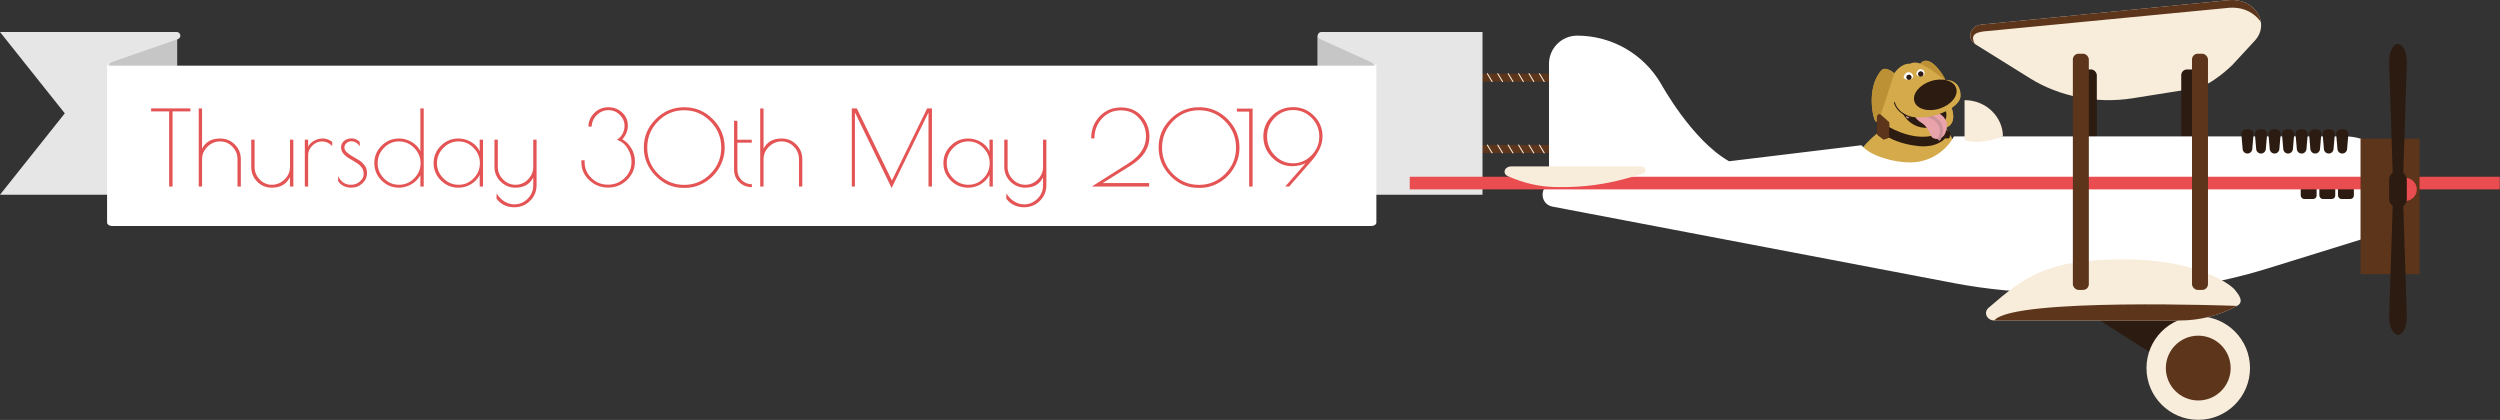 <?xml version="1.0" encoding="UTF-8"?>
<svg width="2399px" height="403px" viewBox="0 0 2399 403" version="1.1" xmlns="http://www.w3.org/2000/svg" xmlns:xlink="http://www.w3.org/1999/xlink">
    <rect x="0" y="0" width="2399" height="403" fill="#333333" stroke="none"/>
    <!-- Generator: Sketch 50 (54983) - http://www.bohemiancoding.com/sketch -->
    <title>plane</title>
    <desc>Created with Sketch.</desc>
    <defs></defs>
    <g id="Page-1" stroke="none" stroke-width="1" fill="none" fill-rule="evenodd">
        <g id="plane">
            <g id="Banner" transform="translate(0, 30)">
                <rect id="Rectangle-path" fill="#5C351B" fill-rule="nonzero" transform="translate(1454.525, 44.535) rotate(90) translate(-1454.525, -44.535) " x="1450.69" y="12.62" width="7.67" height="63.83"></rect>
                <path d="M1427.25,40.69 L1431.81,48.25" id="Shape" stroke="#F8ECDB" stroke-linecap="round"></path>
                <path d="M1437.25,40.69 L1441.81,48.25" id="Shape" stroke="#F8ECDB" stroke-linecap="round"></path>
                <path d="M1447.25,40.69 L1451.81,48.25" id="Shape" stroke="#F8ECDB" stroke-linecap="round"></path>
                <path d="M1457.25,40.69 L1461.81,48.25" id="Shape" stroke="#F8ECDB" stroke-linecap="round"></path>
                <path d="M1467.25,40.69 L1471.81,48.25" id="Shape" stroke="#F8ECDB" stroke-linecap="round"></path>
                <path d="M1477.25,40.69 L1481.81,48.25" id="Shape" stroke="#F8ECDB" stroke-linecap="round"></path>
                <rect id="Rectangle-path" fill="#5C351B" fill-rule="nonzero" transform="translate(1454.525, 113.015) rotate(90) translate(-1454.525, -113.015) " x="1450.69" y="81.1" width="7.67" height="63.83"></rect>
                <path d="M1427.25,109.18 L1431.81,116.74" id="Shape" stroke="#F8ECDB" stroke-linecap="round"></path>
                <path d="M1437.25,109.18 L1441.81,116.74" id="Shape" stroke="#F8ECDB" stroke-linecap="round"></path>
                <path d="M1447.25,109.18 L1451.81,116.74" id="Shape" stroke="#F8ECDB" stroke-linecap="round"></path>
                <path d="M1457.25,109.18 L1461.81,116.74" id="Shape" stroke="#F8ECDB" stroke-linecap="round"></path>
                <path d="M1467.25,109.18 L1471.81,116.74" id="Shape" stroke="#F8ECDB" stroke-linecap="round"></path>
                <path d="M1477.25,109.18 L1481.81,116.74" id="Shape" stroke="#F8ECDB" stroke-linecap="round"></path>
                <polygon id="Shape" fill="#C6C6C6" fill-rule="nonzero" points="1317.93 0.7 1268.04 0.7 1264.2 4.2 1264.2 54.42 1317.93 54.42"></polygon>
                <polygon id="Shape" fill="#C6C6C6" fill-rule="nonzero" points="166.51 0.7 101.69 0.7 101.69 54.42 170.04 54.42 170.04 4.04"></polygon>
                <path d="M1266.59,7.42 L1315.86,29.76 C1317.131,30.334 1317.943,31.605 1317.93,33 L1317.93,156.85 L1422.62,156.85 L1422.62,0.69 L1268,0.69 C1266.347,0.706 1264.928,1.87 1264.589,3.488 C1264.25,5.106 1265.082,6.742 1266.59,7.42 Z" id="Shape" fill="#E6E6E6" fill-rule="nonzero"></path>
                <path d="M106.76,29.76 C105.489,30.334 104.677,31.605 104.69,33 L104.69,156.85 L0,156.85 L62.17,78.77 L0,0.7 L169.51,0.7 C171.178,0.678 172.632,1.83 172.993,3.459 C173.354,5.088 172.521,6.746 171,7.43 L106.76,29.76 Z" id="Shape" fill="#E6E6E6" fill-rule="nonzero"></path>
            </g>
            <g id="Layer_11" transform="translate(102, 0)" fill-rule="nonzero">
                <path d="M1770.36,102.34 C1770.36,102.34 1777.42,118.43 1764.93,122.71 C1764.93,122.71 1776.33,137.12 1777.59,155.21 L1683.7,154.1 L1681.77,146.41 L1712.83,116.67 L1722.6,105.39 L1770.36,102.34 Z" id="Shape" fill="#AD7C46"></path>
                <path d="M1710.84,121.92 C1710.84,121.92 1742.5,141.1 1764.93,124.45 C1764.93,124.45 1770.36,126.08 1769.45,129.52 C1768.54,132.96 1769.09,133.14 1764.57,132.78 C1764.57,132.78 1757.15,142.01 1739.06,140.2 C1720.97,138.39 1710.84,132.06 1710.84,132.06 L1705.59,133.87 L1699.08,128.99 L1699.08,111.79 C1699.08,111.79 1700.35,108.35 1702.34,109.79 C1704.33,111.23 1711.02,117.39 1711.02,117.39 L1710.84,121.92 Z" id="Shape" fill="#2C1B11"></path>
                <path d="M1770.36,102.34 C1770.36,102.34 1777.42,118.43 1764.93,122.71 C1764.93,122.71 1776.33,137.12 1777.59,155.21 C1777.59,155.21 1703.65,165.46 1683.7,154.1 L1681.77,146.41 L1712.83,116.67 L1722.6,105.39 L1770.36,102.34 Z" id="Shape" fill="#D4AA4B"></path>
                <path d="M1710.84,121.92 C1710.84,121.92 1742.5,141.1 1764.93,124.45 C1764.93,124.45 1770.36,126.08 1769.45,129.52 C1768.54,132.96 1769.09,133.14 1764.57,132.78 C1764.57,132.78 1757.15,142.01 1739.06,140.2 C1720.97,138.39 1710.84,132.06 1710.84,132.06 L1705.59,133.87 L1699.08,128.99 L1699.08,111.79 C1699.08,111.79 1700.35,108.35 1702.34,109.79 C1704.33,111.23 1711.02,117.39 1711.02,117.39 L1710.84,121.92 Z" id="Shape" fill="#2C1B11"></path>
                <path d="M1723.63,108.29 C1723.63,108.29 1732.37,128.29 1756.63,121.19 C1773.36,116.32 1762.06,98.4 1762.06,98.4 L1723.63,108.29 Z" id="Shape" fill="#2C1B11"></path>
                <path d="M1754.08,106.72 C1754.08,106.72 1772.28,111.72 1764.25,128.79 C1760.42,135.42 1752.67,133.64 1751.37,130.96 C1750.07,128.28 1747.03,121.19 1743.23,118.84 C1739.43,116.49 1733.23,111.6 1733.9,107.44 C1734.57,103.28 1754.08,106.72 1754.08,106.72 Z" id="Shape" fill="#E8A3AB"></path>
                <path d="M1759,134.87 C1758.486,134.871 1758.007,134.609 1757.731,134.175 C1757.455,133.74 1757.421,133.195 1757.64,132.73 C1759.81,128.15 1760.12,124.11 1758.59,120.73 C1756.06,115.18 1749.21,112.97 1748.49,112.73 C1739.64,111.18 1731.06,110.98 1730.1,112.29 C1730.041,112.68 1729.828,113.029 1729.508,113.259 C1729.187,113.489 1728.788,113.579 1728.4,113.51 C1727.579,113.362 1727.027,112.584 1727.16,111.76 C1727.293,110.946 1727.756,110.222 1728.44,109.76 C1732.3,107 1746.31,109.29 1749.08,109.76 L1749.22,109.76 C1749.58,109.86 1758.04,112.28 1761.3,119.38 C1763.23,123.59 1762.91,128.48 1760.3,133.91 C1760.091,134.456 1759.583,134.831 1759,134.87 Z" id="Shape" fill="#CC929A"></path>
                <path d="M1681.78,146.4 C1686.706,139.525 1692.55,133.358 1699.15,128.07 L1704.34,113.6 C1704.34,113.6 1702.53,111.67 1702.53,109.74 C1702.53,107.81 1700.48,117.46 1698.07,116.61 C1695.66,115.76 1688.22,84.87 1703.38,67.52 C1707.32,63.01 1715.8,70.26 1715.8,70.26 C1715.8,70.26 1721.8,60.64 1730.87,61.12 C1734.005,59.612 1737.655,59.612 1740.79,61.12 C1740.79,61.12 1746.57,51.85 1758.49,66.81 C1765.6,75.73 1764.13,76.7 1764.13,76.7 C1764.13,76.7 1778.63,75.03 1779.48,91.06 C1780.33,107.09 1736.73,119.99 1723.64,108.3 L1681.78,146.4 Z" id="Shape" fill="#D4AA4B"></path>
                <path d="M1702.52,109.74 C1702.52,107.81 1700.47,117.46 1698.06,116.61 C1695.65,115.76 1688.21,84.87 1703.37,67.52 C1707.31,63.01 1715.79,70.26 1715.79,70.26 C1715.79,70.26 1702.52,111.67 1702.52,109.74 Z" id="Shape" fill="#BC9035"></path>
                <path d="M1710.84,121.92 L1710.84,132 L1705.59,133.81 L1699.08,128.93 L1699.08,111.79 C1699.08,111.79 1700.35,108.35 1702.34,109.79 C1704.33,111.23 1711.02,117.39 1711.02,117.39 L1710.84,121.92 Z" id="Shape" fill="#5C351B"></path>
                <path d="M1733.89,73.53 C1733.89,74.71 1731.73,76.7 1729.06,76.7 C1727.372,76.62 1725.797,75.832 1724.72,74.53 C1724.72,72.38 1726.72,69.29 1729.42,69.29 C1731.824,69.228 1733.825,71.126 1733.89,73.53 Z" id="Shape" fill="#FFFFFF"></path>
                <g id="Group" transform="translate(1727, 71)">
                    <circle id="Oval" fill="#99682D" cx="2.84" cy="3.16" r="1.53"></circle>
                    <path d="M2.84,2.63 C3.133,2.63 3.37,2.867 3.37,3.16 C3.37,3.453 3.133,3.69 2.84,3.69 C2.547,3.69 2.31,3.453 2.31,3.16 C2.31,2.867 2.547,2.63 2.84,2.63 Z M2.84,0.63 C1.443,0.63 0.31,1.763 0.31,3.16 C0.31,4.557 1.443,5.69 2.84,5.69 C4.237,5.69 5.37,4.557 5.37,3.16 C5.37,1.763 4.237,0.63 2.84,0.63 Z" id="Shape" fill="#2C1B12"></path>
                </g>
                <path d="M1744.85,70.09 C1744.85,72.34 1743.03,73.44 1740.78,73.44 C1740.78,73.44 1737.03,73.19 1737.03,70.95 C1737.03,68.71 1738.9,66.39 1741.14,66.39 C1743.142,66.49 1744.745,68.088 1744.85,70.09 Z" id="Shape" fill="#FFFFFF"></path>
                <g id="Group" transform="translate(1738, 68)">
                    <circle id="Oval" fill="#99682D" cx="3.14" cy="2.99" r="1.62"></circle>
                    <path d="M3.14,2.37 C3.482,2.37 3.76,2.648 3.76,2.99 C3.76,3.332 3.482,3.61 3.14,3.61 C2.798,3.61 2.52,3.332 2.52,2.99 C2.52,2.648 2.798,2.37 3.14,2.37 Z M3.14,0.37 C1.693,0.37 0.52,1.543 0.52,2.99 C0.52,4.437 1.693,5.61 3.14,5.61 C4.587,5.61 5.76,4.437 5.76,2.99 C5.76,1.543 4.587,0.37 3.14,0.37 Z" id="Shape" fill="#2C1B12"></path>
                </g>
                <circle id="Oval" fill="#2C1B12" cx="1729.84" cy="74.16" r="1.38"></circle>
                <circle id="Oval" fill="#2C1B12" cx="1741.14" cy="70.99" r="1.36"></circle>
                <ellipse id="Oval" fill="#2C1B11" transform="translate(1755.12, 91.003) rotate(-17.96) translate(-1755.12, -91.003) " cx="1755.12" cy="91.003" rx="21.04" ry="13.84"></ellipse>
                <path d="M1740.78,61.12 C1740.78,61.12 1746.56,51.85 1758.48,66.81 C1765.59,75.73 1764.12,76.7 1764.12,76.7 C1764.12,76.7 1751.73,66 1740.78,61.12 Z" id="Shape" fill="#BC9035"></path>
                <path d="M1735.56,113.74 C1731.11,113.37 1718.8,109.91 1715.35,98.55 C1715.298,98.371 1715.346,98.179 1715.474,98.044 C1715.603,97.91 1715.794,97.855 1715.974,97.899 C1716.155,97.944 1716.298,98.081 1716.35,98.26 C1719.63,109.08 1731.42,112.38 1735.68,112.74 C1735.956,112.74 1736.18,112.964 1736.18,113.24 C1736.18,113.516 1735.956,113.74 1735.68,113.74 L1735.56,113.74 Z" id="Shape" fill="#2C1B11"></path>
                <polygon id="Shape" fill="#2C1B11" points="1971.78 344.87 1876.44 284.2 2021.11 284.2"></polygon>
                <path d="M1799.44,23.59 L2036.6,0.17 C2061.35,-2.27 2077.14,22.35 2061.6,39.17 L2040.12,62.41 C2040.12,62.41 2020.07,82.27 2005,84.66 L1944.61,94.27 C1910.07,99.77 1874.43,92.84 1845.95,75.11 L1793.74,42.6 C1784.79,37 1788.42,24.76 1799.44,23.59 Z" id="Shape" fill="#F8ECDB"></path>
                <path d="M2037.34,7.45 L1805.43,29.78 C1796.88,30.4 1787.18,31.92 1793.15,42.17 C1784.97,36.4 1788.69,24.73 1799.44,23.59 L2036.6,0.17 C2053.21,-1.47 2065.79,9.09 2067.6,21.29 C2067.56,21.29 2058.65,6 2037.34,7.45 Z" id="Shape" fill="#5C351B"></path>
                <rect id="Rectangle-path" fill="#2C1B11" x="1991.11" y="66.63" width="15.33" height="196.47" rx="5.54"></rect>
                <rect id="Rectangle-path" fill="#2C1B11" x="1894.78" y="66.63" width="15.33" height="196.47" rx="5.54"></rect>
                <path d="M2195.91,163.78 C2188.5,143.987 2169.585,130.871 2148.45,130.87 L1775.45,130.87 L1773.01,130.87 C1764.648,146.269 1748.533,155.861 1731.01,155.87 C1716.01,155.87 1693.01,150.15 1684.24,139.37 L1557.24,154.74 C1521.57,134.66 1492,80.55 1492,80.55 C1475.33,51.858 1444.653,34.201 1411.47,34.2 C1396.525,34.2 1384.41,46.315 1384.41,61.26 L1384.41,162.14 C1384.405,166.735 1385.575,171.255 1387.81,175.27 C1375.28,177.53 1374.92,195.85 1387.81,198.27 L1772.9,271.64 C1804.95,277.747 1837.504,280.82 1870.13,280.82 L1920.41,280.82 C1972.558,280.821 2024.41,272.97 2074.22,257.53 L2163.42,229.88 C2184.624,223.304 2199.077,203.69 2199.08,181.49 C2199.091,175.445 2198.017,169.446 2195.91,163.78 Z" id="Shape" fill="#FFFFFF"></path>
                <g id="Group" transform="translate(1250, 124)">
                    <rect id="Rectangle-path" fill="#2C1B11" x="855.78" y="51.7" width="15.25" height="15.25" rx="3.32"></rect>
                    <rect id="Rectangle-path" fill="#2C1B11" x="873.65" y="51.7" width="15.25" height="15.25" rx="3.32"></rect>
                    <rect id="Rectangle-path" fill="#2C1B11" x="891.53" y="51.7" width="15.25" height="15.25" rx="3.32"></rect>
                    <rect id="Rectangle-path" fill="#EA4D50" x="0.79" y="45.61" width="1045.98" height="12.12"></rect>
                    <rect id="Rectangle-path" fill="#5C351B" x="913.17" y="9.05" width="56.61" height="130.05"></rect>
                    <path d="M804.65,23.33 C802.249,23.329 800.247,21.492 800.04,19.1 L798.84,5.1 C798.737,3.813 799.176,2.541 800.051,1.592 C800.927,0.642 802.159,0.101 803.45,0.1 L805.86,0.1 C807.151,0.101 808.383,0.642 809.259,1.592 C810.134,2.541 810.573,3.813 810.47,5.1 L809.27,19.1 C809.062,21.496 807.055,23.334 804.65,23.33 Z" id="Shape" fill="#2C1B11"></path>
                    <path d="M817.65,23.33 C815.249,23.329 813.247,21.492 813.04,19.1 L811.84,5.1 C811.737,3.813 812.176,2.541 813.051,1.592 C813.927,0.642 815.159,0.101 816.45,0.1 L818.86,0.1 C820.151,0.101 821.383,0.642 822.259,1.592 C823.134,2.541 823.573,3.813 823.47,5.1 L822.27,19.1 C822.062,21.496 820.055,23.334 817.65,23.33 Z" id="Shape" fill="#2C1B11"></path>
                    <path d="M830.65,23.33 C828.249,23.329 826.247,21.492 826.04,19.1 L824.84,5.1 C824.737,3.813 825.176,2.541 826.051,1.592 C826.927,0.642 828.159,0.101 829.45,0.1 L831.86,0.1 C833.151,0.101 834.383,0.642 835.259,1.592 C836.134,2.541 836.573,3.813 836.47,5.1 L835.27,19.1 C835.062,21.496 833.055,23.334 830.65,23.33 Z" id="Shape" fill="#2C1B11"></path>
                    <path d="M843.65,23.33 C841.249,23.329 839.247,21.492 839.04,19.1 L837.84,5.1 C837.737,3.813 838.176,2.541 839.051,1.592 C839.927,0.642 841.159,0.101 842.45,0.1 L844.86,0.1 C846.151,0.101 847.383,0.642 848.259,1.592 C849.134,2.541 849.573,3.813 849.47,5.1 L848.27,19.1 C848.062,21.496 846.055,23.334 843.65,23.33 Z" id="Shape" fill="#2C1B11"></path>
                    <path d="M856.65,23.33 C854.249,23.329 852.247,21.492 852.04,19.1 L850.84,5.1 C850.737,3.813 851.176,2.541 852.051,1.592 C852.927,0.642 854.159,0.101 855.45,0.1 L857.86,0.1 C859.151,0.101 860.383,0.642 861.259,1.592 C862.134,2.541 862.573,3.813 862.47,5.1 L861.27,19.1 C861.062,21.496 859.055,23.334 856.65,23.33 Z" id="Shape" fill="#2C1B11"></path>
                    <path d="M869.65,23.33 C867.249,23.329 865.247,21.492 865.04,19.1 L863.84,5.1 C863.737,3.813 864.176,2.541 865.051,1.592 C865.927,0.642 867.159,0.101 868.45,0.1 L870.86,0.1 C872.151,0.101 873.383,0.642 874.259,1.592 C875.134,2.541 875.573,3.813 875.47,5.1 L874.27,19.1 C874.062,21.496 872.055,23.334 869.65,23.33 Z" id="Shape" fill="#2C1B11"></path>
                    <path d="M882.65,23.33 C880.249,23.329 878.247,21.492 878.04,19.1 L876.84,5.1 C876.737,3.813 877.176,2.541 878.051,1.592 C878.927,0.642 880.159,0.101 881.45,0.1 L883.86,0.1 C885.151,0.101 886.383,0.642 887.259,1.592 C888.134,2.541 888.573,3.813 888.47,5.1 L887.27,19.1 C887.062,21.496 885.055,23.334 882.65,23.33 Z" id="Shape" fill="#2C1B11"></path>
                    <path d="M895.65,23.33 C893.249,23.329 891.247,21.492 891.04,19.1 L889.84,5.1 C889.737,3.813 890.176,2.541 891.051,1.592 C891.927,0.642 893.159,0.101 894.45,0.1 L896.86,0.1 C898.151,0.101 899.383,0.642 900.259,1.592 C901.134,2.541 901.573,3.813 901.47,5.1 L900.27,19.1 C900.062,21.496 898.055,23.334 895.65,23.33 Z" id="Shape" fill="#2C1B11"></path>
                </g>
                <path d="M2206,170.67 C2205.349,170.673 2204.7,170.733 2204.06,170.85 C2205.347,174.291 2206.004,177.936 2206,181.61 C2206.013,185.368 2205.335,189.097 2204,192.61 C2208.142,193.407 2212.377,191.782 2214.921,188.418 C2217.466,185.054 2217.878,180.536 2215.983,176.768 C2214.089,172.999 2210.218,170.635 2206,170.67 Z" id="Shape" fill="#EA4D50"></path>
                <circle id="Oval" fill="#F8ECDB" cx="2007.44" cy="353.2" r="49.67"></circle>
                <circle id="Oval" fill="#5C351B" cx="2007.44" cy="353.2" r="31.09"></circle>
                <path d="M2042.48,278 C2038.53,273.18 2007.48,248.85 1934.9,248.85 C1862.32,248.85 1840.73,265.54 1806.21,295.39 C1801.11,299.8 1804.6,307.52 1811.7,307.52 L1989.25,307.52 C2008.622,307.585 2027.699,302.771 2044.72,293.52 C2051.75,289.63 2046.43,282.85 2042.48,278 Z" id="Shape" fill="#F8ECDB"></path>
                <path d="M1811.7,307.54 L1989.25,307.54 C2008.622,307.605 2027.699,302.791 2044.72,293.54 C2044.72,293.54 1828.88,285.37 1811.7,307.54 Z" id="Shape" fill="#5C351B"></path>
                <rect id="Rectangle-path" fill="#5C351B" x="2001.44" y="51.54" width="15.33" height="226.67" rx="5.54"></rect>
                <rect id="Rectangle-path" fill="#5C351B" x="1887.11" y="51.54" width="15.33" height="226.67" rx="5.54"></rect>
                <path d="M2199.11,181.74 C2196.52,181.74 2194.36,176.02 2194.11,168.53 L2190.64,61.23 C2190.48,56.34 2191.18,51.54 2192.5,48.48 C2196.13,40.06 2202.07,40.06 2205.7,48.48 C2207.02,51.55 2207.7,56.34 2207.56,61.23 L2204.09,168.53 C2203.86,176 2201.7,181.74 2199.11,181.74 Z" id="Shape" fill="#2C1B11"></path>
                <path d="M2199.11,181.74 C2201.7,181.74 2203.86,187.46 2204.11,194.95 L2207.58,302.25 C2207.74,307.14 2207.04,311.94 2205.72,315 C2202.09,323.42 2196.15,323.42 2192.52,315 C2191.2,311.93 2190.52,307.14 2190.66,302.25 L2194.13,194.95 C2194.36,187.46 2196.52,181.74 2199.11,181.74 Z" id="Shape" fill="#2C1B11"></path>
                <rect id="Rectangle-path" fill="#2C1B11" transform="translate(2199.095, 181.745) rotate(-180) translate(-2199.095, -181.745) " x="2190.62" y="163.96" width="16.95" height="35.57" rx="8.47"></rect>
                <path d="M1397.57,179.54 L1393.47,179.54 C1378.948,179.581 1364.55,176.867 1351.04,171.54 L1345.33,169.26 C1339.23,166.82 1341.47,159.69 1348.33,159.69 L1472.26,159.69 C1477.69,159.69 1479.01,165.54 1473.9,166.97 L1458.33,171.32 C1438.542,176.799 1418.102,179.565 1397.57,179.54 Z" id="Shape" fill="#F8ECDB"></path>
                <path d="M1820,130.87 C1820,130.87 1799,139.87 1783.19,134.37 L1783.19,96.11 C1804.59,96.11 1820,112.92 1820,130.87 Z" id="Shape" fill="#F8ECDB"></path>
                <path d="M3.649,63 C3.649,63 0.765,63 1.42,61.25 C0.994,61.786 0.768,62.393 0.765,63.01 L0.765,213.51 C0.765,215.349 2.842,216.84 5.404,216.84 L1214.126,216.84 C1216.688,216.84 1218.765,215.349 1218.765,213.51 L1218.765,63 C1218.761,62.383 1218.536,61.776 1218.11,61.24 C1218.765,63 1215.881,62.99 1215.881,62.99 L3.649,63 Z" id="Shape" fill="#FFFFFF"></path>
            </g>
            <path d="M182.7,104 L182.7,106.9 L165.6,106.9 L165.6,179 L162.3,179 L162.3,106.9 L145,106.9 L145,104 L182.7,104 Z M193.9,179 L190.7,179 L190.7,104.1 L193.9,104.1 L193.9,142.7 C197.233,136.167 203,132.9 211.2,132.9 C216.8,132.9 221.517,134.833 225.35,138.7 C229.183,142.567 231.1,147.267 231.1,152.8 L231.1,179 L227.9,179 L227.9,152.8 C227.9,148.133 226.267,144.117 223,140.75 C219.733,137.383 215.8,135.7 211.2,135.7 C206.6,135.7 202.567,137.4 199.1,140.8 C195.633,144.2 193.9,148.2 193.9,152.8 L193.9,179 Z M278.3,134 L281.5,134 L281.5,179 L278.3,179 L278.3,169.9 C274.9,176.7 269.1,180.1 260.9,180.1 C255.3,180.1 250.6,178.167 246.8,174.3 C243,170.433 241.1,165.733 241.1,160.2 L241.1,134 L244.3,134 L244.3,160.2 C244.3,164.8 245.917,168.8 249.15,172.2 C252.383,175.6 256.3,177.3 260.9,177.3 C265.5,177.3 269.55,175.6 273.05,172.2 C276.55,168.8 278.3,164.8 278.3,160.2 L278.3,134 Z M318.8,140.1 C315.867,137.167 312.633,135.7 309.1,135.7 C305.567,135.7 302.45,137.033 299.75,139.7 C297.05,142.367 295.7,145.467 295.7,149 L295.7,179 L292.5,179 L292.5,134 L295.7,134 L295.7,140.7 C296.9,138.433 298.767,136.567 301.3,135.1 C303.833,133.633 306.667,132.9 309.8,132.9 C312.933,132.9 315.933,133.967 318.8,136.1 L318.8,140.1 Z M337.1,135.6 C335.367,135.6 333.833,136.167 332.5,137.3 C331.167,138.433 330.5,139.833 330.5,141.5 C330.5,143.167 331.25,144.7 332.75,146.1 C334.25,147.5 336.05,148.783 338.15,149.95 C340.25,151.117 342.367,152.367 344.5,153.7 C346.633,155.033 348.45,156.733 349.95,158.8 C351.45,160.867 352.2,163.233 352.2,165.9 C352.2,169.833 350.717,173.183 347.75,175.95 C344.783,178.717 341.2,180.1 337,180.1 C334.333,180.1 331.85,179.517 329.55,178.35 C327.25,177.183 325.567,175.633 324.5,173.7 L324.5,168.9 C327.033,174.5 331.1,177.3 336.7,177.3 C340.167,177.3 343.083,176.233 345.45,174.1 C347.817,171.967 349,169.583 349,166.95 C349,164.317 348.25,162.1 346.75,160.3 C345.25,158.5 343.433,156.967 341.3,155.7 C339.167,154.433 337.05,153.183 334.95,151.95 C332.85,150.717 331.05,149.217 329.55,147.45 C328.05,145.683 327.3,143.617 327.3,141.25 C327.3,138.883 328.25,136.883 330.15,135.25 C332.05,133.617 334.5,132.8 337.5,132.8 C340.5,132.8 343.067,133.967 345.2,136.3 L345.2,140.4 C343.067,137.2 340.367,135.6 337.1,135.6 Z M406.6,104 L406.6,179 L403.4,179 L403.4,168.1 C401.4,171.767 398.5,174.683 394.7,176.85 C390.9,179.017 387,180.1 383,180.1 C376.4,180.1 370.783,177.783 366.15,173.15 C361.517,168.517 359.2,162.967 359.2,156.5 C359.2,150.033 361.517,144.483 366.15,139.85 C370.783,135.217 376.4,132.9 383,132.9 C387.133,132.9 391.117,134 394.95,136.2 C398.783,138.4 401.6,141.333 403.4,145 L403.4,104 L406.6,104 Z M362.4,156.6 C362.4,162.2 364.4,167.05 368.4,171.15 C372.4,175.25 377.217,177.3 382.85,177.3 C388.483,177.3 393.35,175.25 397.45,171.15 C401.55,167.05 403.6,162.2 403.6,156.6 C403.6,151 401.55,146.117 397.45,141.95 C393.35,137.783 388.5,135.7 382.9,135.7 C377.3,135.7 372.483,137.767 368.45,141.9 C364.417,146.033 362.4,150.933 362.4,156.6 Z M463.5,134 L463.5,179 L460.3,179 L460.3,167.8 C458.433,171.6 455.633,174.6 451.9,176.8 C448.167,179 444.167,180.1 439.9,180.1 C433.367,180.1 427.767,177.783 423.1,173.15 C418.433,168.517 416.1,162.967 416.1,156.5 C416.1,150.033 418.433,144.483 423.1,139.85 C427.767,135.217 433.367,132.9 439.9,132.9 C444.167,132.9 448.25,134.033 452.15,136.3 C456.05,138.567 458.767,141.567 460.3,145.3 L460.3,134 L463.5,134 Z M419.3,156.6 C419.3,162.2 421.35,167.05 425.45,171.15 C429.55,175.25 434.417,177.3 440.05,177.3 C445.683,177.3 450.5,175.25 454.5,171.15 C458.5,167.05 460.5,162.183 460.5,156.55 C460.5,150.917 458.483,146.033 454.45,141.9 C450.417,137.767 445.6,135.7 440,135.7 C434.4,135.7 429.55,137.783 425.45,141.95 C421.35,146.117 419.3,151 419.3,156.6 Z M511.7,134 L514.9,134 L514.9,177.6 C514.9,183.533 512.833,188.567 508.7,192.7 C504.567,196.833 499.5,198.9 493.5,198.9 C486.3,198.9 480.6,196.133 476.4,190.6 L476.6,185.6 C478.467,188.8 480.917,191.35 483.95,193.25 C486.983,195.15 490.167,196.1 493.5,196.1 C498.433,196.1 502.7,194.317 506.3,190.75 C509.9,187.183 511.7,182.9 511.7,177.9 L511.7,170.3 C508.433,176.833 502.733,180.1 494.6,180.1 C489.067,180.1 484.333,178.15 480.4,174.25 C476.467,170.35 474.5,165.667 474.5,160.2 L474.5,134 L477.7,134 L477.7,160.2 C477.7,164.8 479.383,168.8 482.75,172.2 C486.117,175.6 490.1,177.3 494.7,177.3 C499.3,177.3 503.283,175.6 506.65,172.2 C510.017,168.8 511.7,164.8 511.7,160.2 L511.7,134 Z M609.3,154.8 C609.3,161.8 606.783,167.75 601.75,172.65 C596.717,177.55 590.667,180 583.6,180 C576.533,180 570.483,177.633 565.45,172.9 C560.417,168.167 557.9,162.5 557.9,155.9 L557.9,153.8 L561,153.8 L561,155.4 C561,161.467 563.183,166.617 567.55,170.85 C571.917,175.083 577.2,177.2 583.4,177.2 C589.6,177.2 594.917,175.083 599.35,170.85 C603.783,166.617 606,161.433 606,155.3 C606,151.1 604.883,147.033 602.65,143.1 C600.417,139.167 597.5,136.433 593.9,134.9 L592,134.1 L593.8,132.7 C595.533,131.367 596.883,129.617 597.85,127.45 C598.817,125.283 599.3,123.067 599.3,120.8 C599.3,116.733 597.783,113.2 594.75,110.2 C591.717,107.2 588.083,105.7 583.85,105.7 C579.617,105.7 575.917,107.25 572.75,110.35 C569.583,113.45 567.933,117.167 567.8,121.5 L564.6,121.5 C564.733,116.367 566.65,111.983 570.35,108.35 C574.05,104.717 578.517,102.9 583.75,102.9 C588.983,102.9 593.417,104.6 597.05,108 C600.683,111.4 602.5,115.55 602.5,120.45 C602.5,125.35 600.733,129.733 597.2,133.6 C600.867,135.8 603.8,138.783 606,142.55 C608.2,146.317 609.3,150.4 609.3,154.8 Z M657.3,180.3 L655.8,180.3 C645.467,180.3 636.55,176.433 629.05,168.7 C621.55,160.967 617.8,151.883 617.8,141.45 C617.8,131.017 621.6,121.983 629.2,114.35 C636.8,106.717 645.933,102.9 656.6,102.9 C667.267,102.9 676.4,106.7 684,114.3 C691.6,121.9 695.4,131.033 695.4,141.7 C695.4,148.433 693.7,154.767 690.3,160.7 C686.9,166.633 682.25,171.383 676.35,174.95 C670.45,178.517 664.1,180.3 657.3,180.3 Z M692.1,141.7 C692.1,131.833 688.617,123.383 681.65,116.35 C674.683,109.317 666.317,105.8 656.55,105.8 C646.783,105.8 638.433,109.317 631.5,116.35 C624.567,123.383 621.1,131.817 621.1,141.65 C621.1,151.483 624.567,159.9 631.5,166.9 C638.433,173.9 646.783,177.4 656.55,177.4 C666.317,177.4 674.683,173.9 681.65,166.9 C688.617,159.9 692.1,151.5 692.1,141.7 Z M721.5,176.8 L721.5,179.6 C716.767,179.6 712.733,178.017 709.4,174.85 C706.067,171.683 704.4,167.633 704.4,162.7 L704.4,115.9 L707.6,115.9 L707.6,134.1 L721.4,134.1 L721.4,136.9 L707.6,136.9 L707.6,162.7 C707.6,166.767 708.95,170.133 711.65,172.8 C714.35,175.467 717.633,176.8 721.5,176.8 Z M732.7,179 L729.5,179 L729.5,104.1 L732.7,104.1 L732.7,142.7 C736.033,136.167 741.8,132.9 750,132.9 C755.6,132.9 760.317,134.833 764.15,138.7 C767.983,142.567 769.9,147.267 769.9,152.8 L769.9,179 L766.7,179 L766.7,152.8 C766.7,148.133 765.067,144.117 761.8,140.75 C758.533,137.383 754.6,135.7 750,135.7 C745.4,135.7 741.367,137.4 737.9,140.8 C734.433,144.2 732.7,148.2 732.7,152.8 L732.7,179 Z M894.3,104 L894.3,179 L891,179 L891,107.9 L855.6,180.4 L820.4,107.9 L820.4,179 L817.4,179 L817.4,104 L822.2,104 L855.9,173.2 L889.7,104 L894.3,104 Z M952.7,134 L952.7,179 L949.5,179 L949.5,167.8 C947.633,171.6 944.833,174.6 941.1,176.8 C937.367,179 933.367,180.1 929.1,180.1 C922.567,180.1 916.967,177.783 912.3,173.15 C907.633,168.517 905.3,162.967 905.3,156.5 C905.3,150.033 907.633,144.483 912.3,139.85 C916.967,135.217 922.567,132.9 929.1,132.9 C933.367,132.9 937.45,134.033 941.35,136.3 C945.25,138.567 947.967,141.567 949.5,145.3 L949.5,134 L952.7,134 Z M908.5,156.6 C908.5,162.2 910.55,167.05 914.65,171.15 C918.75,175.25 923.617,177.3 929.25,177.3 C934.883,177.3 939.7,175.25 943.7,171.15 C947.7,167.05 949.7,162.183 949.7,156.55 C949.7,150.917 947.683,146.033 943.65,141.9 C939.617,137.767 934.8,135.7 929.2,135.7 C923.6,135.7 918.75,137.783 914.65,141.95 C910.55,146.117 908.5,151 908.5,156.6 Z M1000.9,134 L1004.1,134 L1004.1,177.6 C1004.1,183.533 1002.033,188.567 997.9,192.7 C993.767,196.833 988.7,198.9 982.7,198.9 C975.5,198.9 969.8,196.133 965.6,190.6 L965.8,185.6 C967.667,188.8 970.117,191.35 973.15,193.25 C976.183,195.15 979.367,196.1 982.7,196.1 C987.633,196.1 991.9,194.317 995.5,190.75 C999.1,187.183 1000.9,182.9 1000.9,177.9 L1000.9,170.3 C997.633,176.833 991.933,180.1 983.8,180.1 C978.267,180.1 973.533,178.15 969.6,174.25 C965.667,170.35 963.7,165.667 963.7,160.2 L963.7,134 L966.9,134 L966.9,160.2 C966.9,164.8 968.583,168.8 971.95,172.2 C975.317,175.6 979.3,177.3 983.9,177.3 C988.5,177.3 992.483,175.6 995.85,172.2 C999.217,168.8 1000.9,164.8 1000.9,160.2 L1000.9,134 Z M1099.7,131 C1099.7,124.267 1097.5,118.4 1093.1,113.4 C1088.7,108.4 1082.867,105.9 1075.6,105.9 C1068.333,105.9 1062.283,108.517 1057.45,113.75 C1052.617,118.983 1050.2,125.333 1050.2,132.8 L1047.1,132.8 C1047.1,124.333 1049.833,117.267 1055.3,111.6 C1060.767,105.933 1067.583,103.1 1075.75,103.1 C1083.917,103.1 1090.5,105.867 1095.5,111.4 C1100.5,116.933 1103,123.5 1103,131.1 C1103,142.1 1097.1,151.3 1085.3,158.7 L1058.1,175.7 L1102.7,175.7 L1102.7,179 L1047.7,179 L1082.6,156.9 C1094,149.7 1099.7,141.067 1099.7,131 Z M1151.3,180.3 L1149.8,180.3 C1139.467,180.3 1130.55,176.433 1123.05,168.7 C1115.55,160.967 1111.8,151.883 1111.8,141.45 C1111.8,131.017 1115.6,121.983 1123.2,114.35 C1130.8,106.717 1139.933,102.9 1150.6,102.9 C1161.267,102.9 1170.4,106.7 1178,114.3 C1185.6,121.9 1189.4,131.033 1189.4,141.7 C1189.4,148.433 1187.7,154.767 1184.3,160.7 C1180.9,166.633 1176.25,171.383 1170.35,174.95 C1164.45,178.517 1158.1,180.3 1151.3,180.3 Z M1186.1,141.7 C1186.1,131.833 1182.617,123.383 1175.65,116.35 C1168.683,109.317 1160.317,105.8 1150.55,105.8 C1140.783,105.8 1132.433,109.317 1125.5,116.35 C1118.567,123.383 1115.1,131.817 1115.1,141.65 C1115.1,151.483 1118.567,159.9 1125.5,166.9 C1132.433,173.9 1140.783,177.4 1150.55,177.4 C1160.317,177.4 1168.683,173.9 1175.65,166.9 C1182.617,159.9 1186.1,151.5 1186.1,141.7 Z M1198.7,179 L1198.7,107.1 L1186.9,107.1 L1186.9,104.2 L1202,104.2 L1202,179 L1198.7,179 Z M1240,159.5 C1232.6,159.5 1226.133,156.683 1220.6,151.05 C1215.067,145.417 1212.3,138.717 1212.3,130.95 C1212.3,123.183 1215.1,116.55 1220.7,111.05 C1226.3,105.55 1233.017,102.8 1240.85,102.8 C1248.683,102.8 1255.35,105.55 1260.85,111.05 C1266.35,116.55 1269.1,123.133 1269.1,130.8 C1269.1,138.467 1265.733,146.167 1259,153.9 L1237.1,179 L1233.3,179 L1253.1,156.3 C1251.967,157.167 1250.1,157.917 1247.5,158.55 C1244.9,159.183 1242.4,159.5 1240,159.5 Z M1266,131 C1266,124 1263.533,118.017 1258.6,113.05 C1253.667,108.083 1247.75,105.6 1240.85,105.6 C1233.95,105.6 1228.067,108.083 1223.2,113.05 C1218.333,118.017 1215.9,124 1215.9,131 C1215.9,138 1218.35,144.033 1223.25,149.1 C1228.15,154.167 1234,156.7 1240.8,156.7 C1247.6,156.7 1253.5,154.15 1258.5,149.05 C1263.5,143.95 1266,137.933 1266,131 Z" id="Thursday-30th-May-20" fill="#E45454"></path>
        </g>
    </g>
</svg>